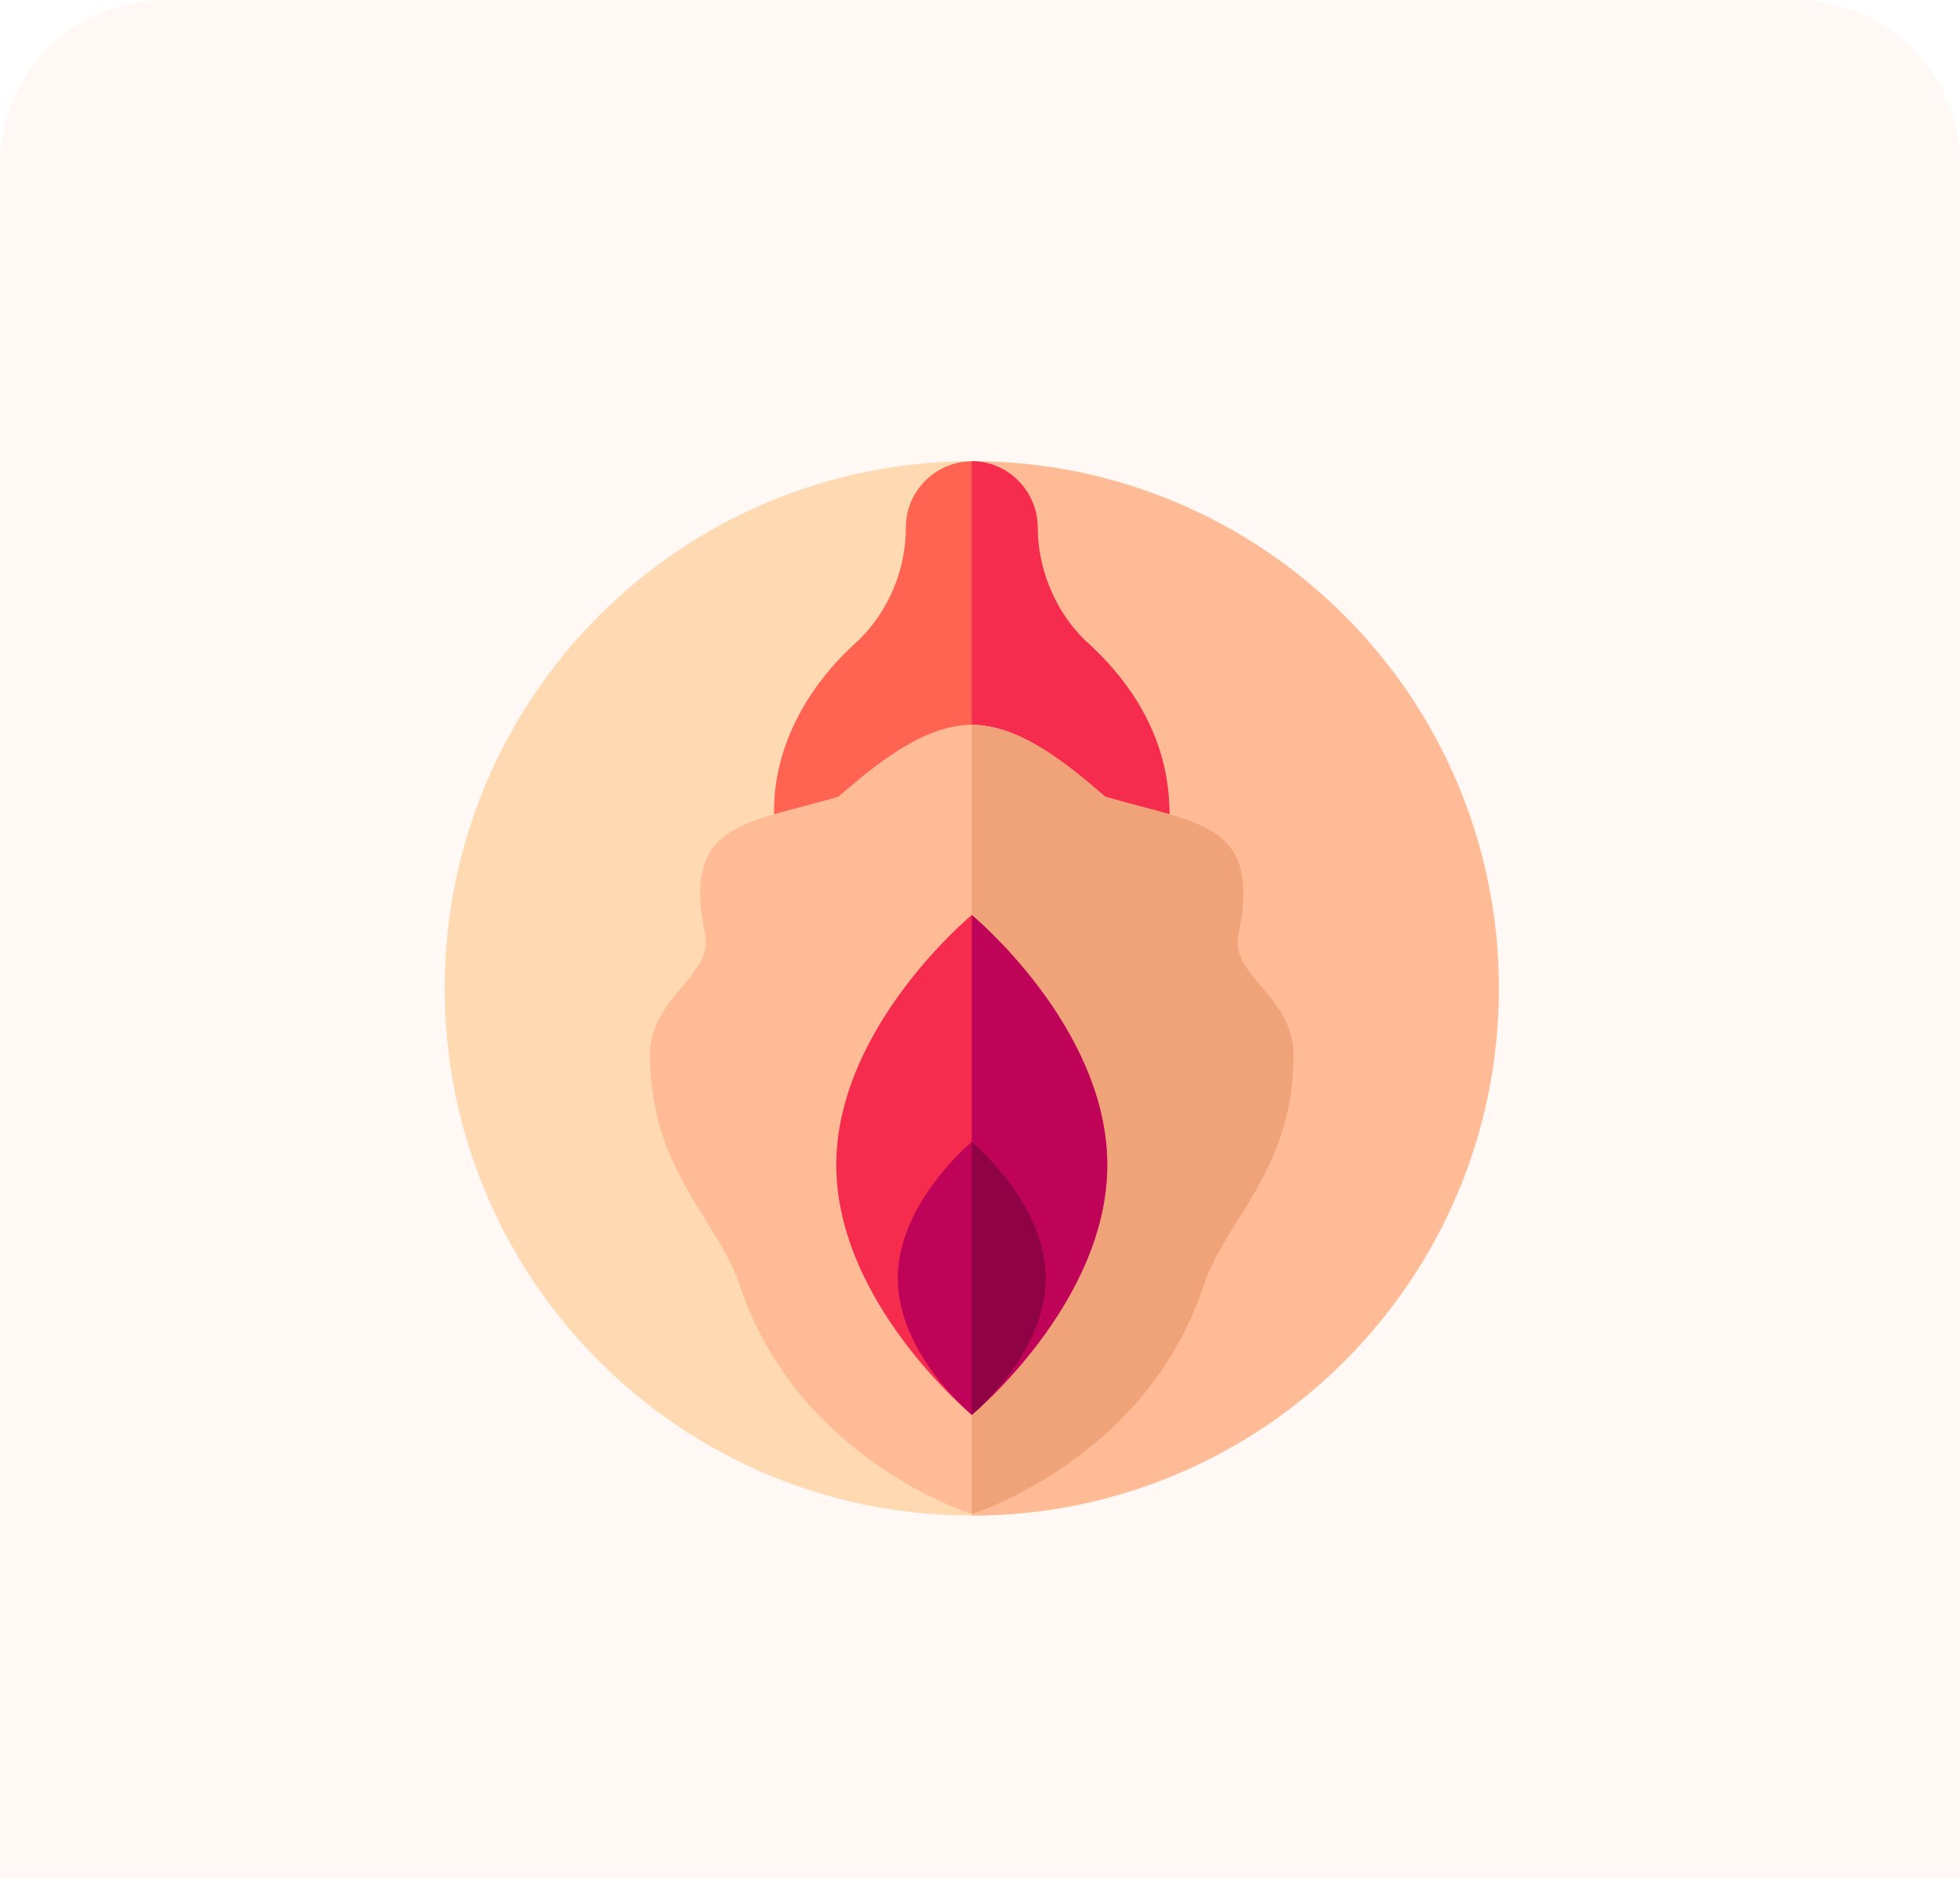 <svg width="119" height="114" viewBox="0 0 119 114" fill="none" xmlns="http://www.w3.org/2000/svg">
<path d="M0 10C0 4.477 4.477 0 10 0H109C114.523 0 119 4.477 119 10V114H0V10Z" fill="#FFBB96" fill-opacity="0.1"/>
<g clip-path="url(#clip0)">
<path d="M59 92C76.673 92 91 77.673 91 60C91 42.327 76.673 28 59 28C41.327 28 27 42.327 27 60C27 77.673 41.327 92 59 92Z" fill="#FFD9B1"/>
<path d="M91 60C91 77.672 76.672 92 59 92V28C76.672 28 91 42.328 91 60Z" fill="#FFBB96"/>
<path d="M71 49.456L47 49.431C46.915 45.28 49.125 41.504 52.171 38.829C53.983 37.017 55 34.561 55 32C54.99 29.867 56.752 28.019 59 28C61.133 27.99 62.981 29.752 63 32C62.995 34.426 63.99 37.01 65.829 38.829C69.128 41.766 71.014 45.31 71 49.456Z" fill="#FF6352"/>
<path d="M71 49.456L59 49.444V28C61.133 27.99 62.981 29.752 63 32C62.995 34.426 63.99 37.01 65.829 38.829C69.127 41.766 71.014 45.31 71 49.456Z" fill="#F52C4E"/>
<path d="M78.533 64.029C78.533 71.06 74.443 73.938 73.06 78.085C69.548 88.62 59.013 91.905 59.013 91.905H58.986C58.986 91.905 48.451 88.62 44.939 78.085C43.556 73.938 39.466 71.06 39.466 64.029C39.466 60.525 43.311 59.208 42.815 56.782C41.428 49.989 44.969 50.071 50.894 48.369C53.205 46.367 56.099 44 58.99 44H58.999H59C61.894 43.995 64.793 46.365 67.105 48.369C73.03 50.071 76.573 49.989 75.184 56.782C74.688 59.208 78.533 60.525 78.533 64.029Z" fill="#FFBB96"/>
<path d="M78.532 64.029C78.532 71.06 74.442 73.938 73.06 78.085C69.547 88.62 59.013 91.905 59.013 91.905H59V44C61.894 43.995 64.793 46.365 67.105 48.369C73.03 50.071 76.573 49.989 75.184 56.782C74.688 59.208 78.532 60.525 78.532 64.029Z" fill="#F0A278"/>
<path d="M67.226 70.714C67.226 79.091 59 85.882 59 85.882C59 85.882 50.774 79.091 50.774 70.714C50.774 62.336 59 55.545 59 55.545C59 55.545 67.226 62.336 67.226 70.714Z" fill="#F52C4E"/>
<path d="M67.226 70.714C67.226 79.091 59 85.882 59 85.882V55.545C59 55.545 67.226 62.336 67.226 70.714Z" fill="#BF0358"/>
<path d="M63.492 77.599C63.492 82.174 59 85.883 59 85.883C59 85.883 54.507 82.174 54.507 77.599C54.507 73.025 59 69.316 59 69.316C59 69.316 63.492 73.025 63.492 77.599Z" fill="#BF0358"/>
<path d="M63.492 77.599C63.492 82.174 59 85.883 59 85.883V69.316C59 69.316 63.492 73.025 63.492 77.599Z" fill="#8F0246"/>
</g>
<defs>
<clipPath id="clip0">
<rect width="64" height="64" fill="white" transform="translate(27 28)"/>
</clipPath>
</defs>
</svg>
